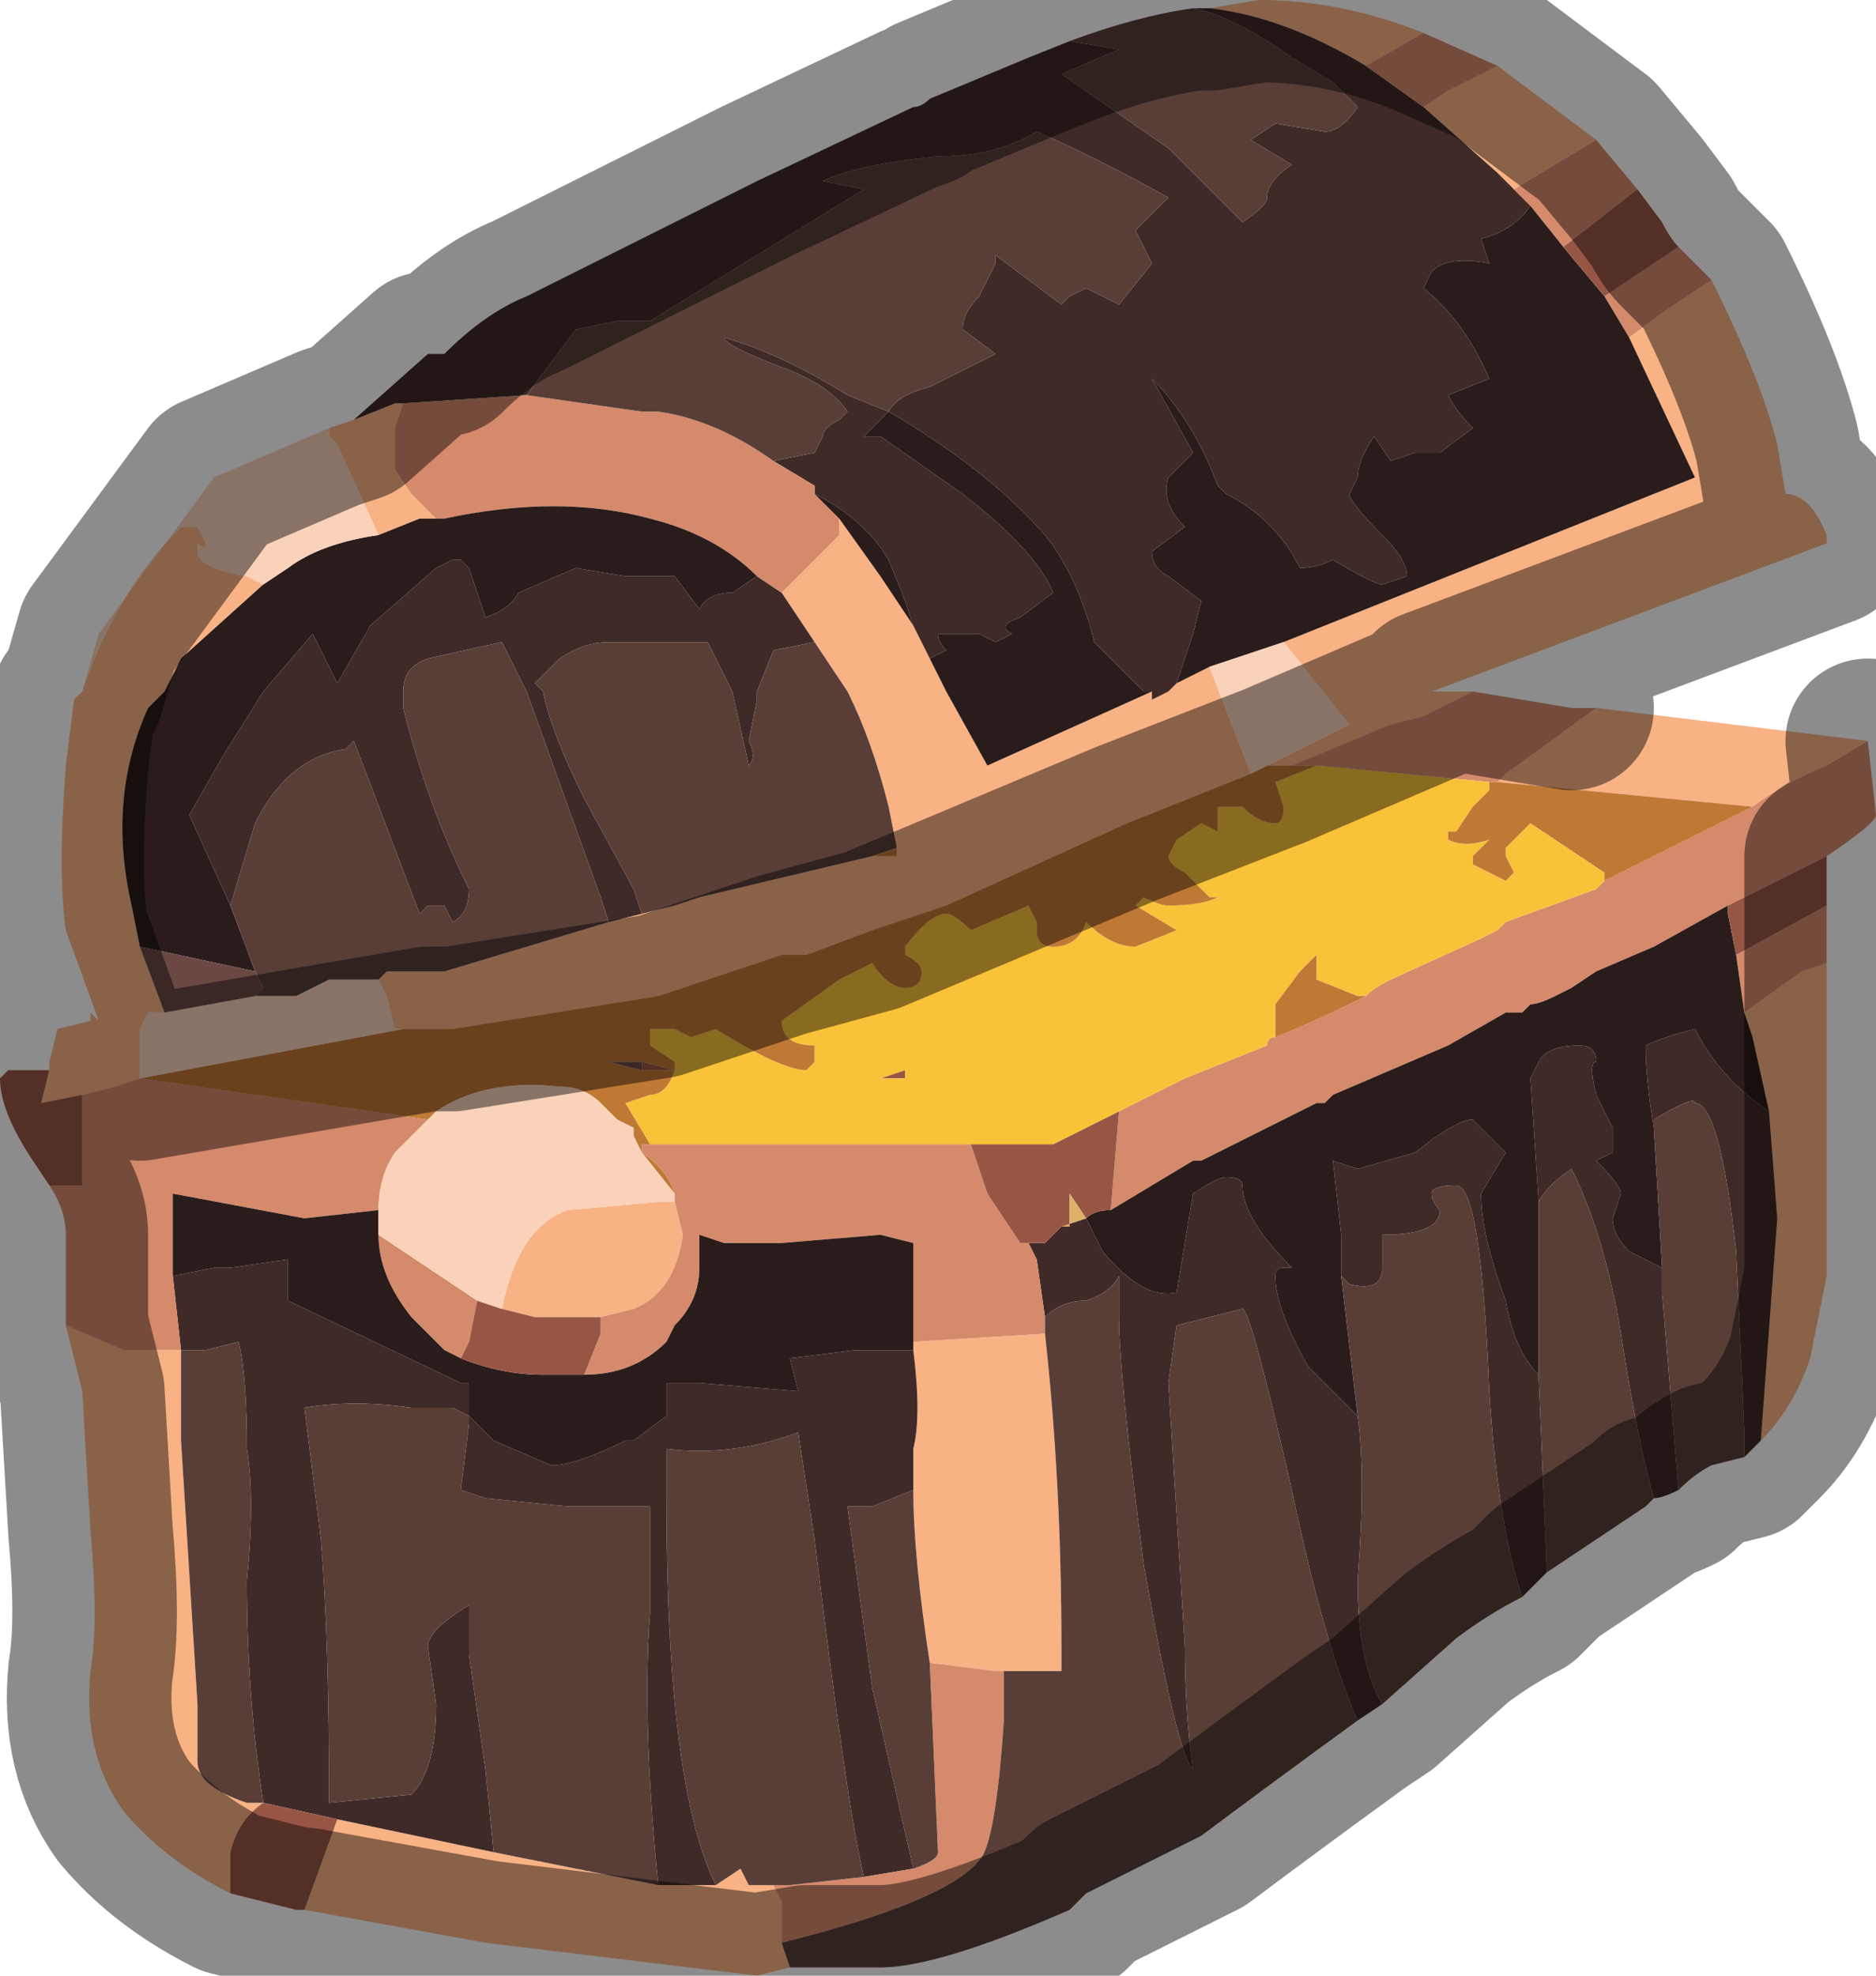 <?xml version="1.0" encoding="UTF-8" standalone="no"?>
<svg xmlns:xlink="http://www.w3.org/1999/xlink" height="12.0px" width="11.4px" xmlns="http://www.w3.org/2000/svg">
  <g transform="matrix(1.0, 0.0, 0.0, 1.0, 5.7, 6.0)">
    <path d="M1.65 -5.95 L1.95 -6.0 Q2.45 -6.0 2.95 -5.8 L2.6 -5.6 Q2.1 -5.9 1.65 -5.95 M3.4 -5.6 L4.0 -5.15 3.5 -4.85 3.4 -4.95 2.95 -5.35 3.1 -5.45 3.4 -5.6 M4.7 -4.3 Q5.0 -3.7 5.1 -3.3 L5.15 -3.0 Q5.3 -3.0 5.4 -2.75 L5.4 -2.7 3.0 -1.8 3.1 -1.8 3.25 -1.8 2.95 -1.65 2.75 -1.6 2.15 -1.35 2.05 -1.35 2.0 -1.35 2.5 -1.6 2.1 -2.1 4.6 -3.1 4.2 -3.95 4.4 -4.1 4.7 -4.3 M4.0 -1.7 L5.65 -1.5 5.4 -1.35 Q5.15 -1.25 4.95 -1.1 L3.4 -1.25 3.45 -1.3 4.0 -1.7 M5.4 -0.15 L5.4 1.75 5.35 2.0 5.3 2.25 Q5.2 2.55 5.0 2.75 L5.1 1.4 5.05 0.75 4.95 0.3 4.9 0.15 5.25 -0.1 5.4 -0.15 M-1.1 6.0 L-2.75 5.8 -3.85 5.6 -3.65 5.05 -2.7 5.25 -1.7 5.45 -1.55 5.45 -1.35 5.45 -1.2 5.35 -1.15 5.45 -1.1 5.45 -1.0 5.45 -0.95 5.55 -0.95 5.8 -0.9 5.95 -1.1 6.0 M-4.3 5.5 Q-4.7 5.3 -4.95 5.0 -5.2 4.65 -5.15 4.15 -5.1 3.85 -5.15 3.3 L-5.2 2.45 -5.3 2.05 -4.95 2.2 -4.9 2.2 -4.6 2.2 -4.6 2.75 -4.5 4.35 -4.5 4.7 Q-4.5 4.85 -4.2 4.95 L-4.1 4.95 Q-4.25 5.05 -4.3 5.25 L-4.3 5.5 M-5.4 0.5 L-5.4 0.45 -5.35 0.25 -5.15 0.2 -5.15 0.15 -5.1 0.2 -5.3 -0.35 Q-5.35 -0.7 -5.3 -1.35 L-5.25 -1.75 -5.25 -1.75 -5.2 -1.8 Q-5.0 -2.4 -4.6 -2.8 L-4.5 -2.8 -4.45 -2.7 Q-4.45 -2.65 -4.5 -2.7 L-4.5 -2.65 Q-4.5 -2.55 -4.2 -2.5 L-4.1 -2.45 -4.6 -2.0 -4.7 -1.8 -4.8 -1.7 Q-5.05 -1.15 -4.9 -0.5 L-4.85 -0.25 -4.7 0.15 -4.75 0.15 -4.8 0.15 -4.85 0.25 -4.85 0.55 -5.0 0.6 -5.2 0.65 -5.45 0.7 -5.4 0.5 M-3.7 -3.4 L-3.55 -3.45 -3.3 -3.55 -3.25 -3.55 -3.3 -3.4 -3.3 -3.15 -3.2 -3.0 -3.05 -2.85 -3.15 -2.85 -3.4 -2.75 -3.65 -3.3 -3.7 -3.35 -3.7 -3.4 M1.3 -1.8 L1.3 -1.75 1.4 -1.8 1.45 -1.85 1.45 -1.85 1.65 -1.95 1.9 -1.3 1.15 -1.0 -0.4 -0.35 -0.95 -0.2 -0.4 -0.35 1.15 -1.0 0.05 -0.5 -0.4 -0.35 -0.8 -0.2 -0.95 -0.2 -1.7 0.05 -2.95 0.25 -3.1 0.25 -2.95 0.25 -2.95 0.25 -3.1 0.25 -3.25 0.25 -3.3 0.25 -3.35 0.05 -3.4 -0.05 -3.35 -0.1 -3.2 -0.1 -3.15 -0.1 -3.05 -0.1 -3.0 -0.1 -2.0 -0.4 -1.6 -0.5 -1.45 -0.55 -0.4 -0.8 -0.25 -0.8 -0.25 -0.85 -0.3 -1.1 Q-0.4 -1.5 -0.55 -1.8 L-0.75 -2.1 -0.85 -2.25 -0.95 -2.4 -0.6 -2.75 -0.6 -2.85 -0.35 -2.5 -0.15 -2.2 -0.05 -2.0 0.05 -1.8 0.3 -1.35 1.3 -1.8 M3.1 -1.8 L2.05 -1.35 3.1 -1.8 M0.65 2.1 Q0.75 3.0 0.75 4.0 L0.75 4.15 0.4 4.15 0.35 4.15 -0.05 4.1 -0.05 4.1 Q-0.15 3.45 -0.15 3.05 L-0.15 2.8 Q-0.1 2.6 -0.15 2.2 L-0.15 2.15 0.65 2.1 M-2.65 1.95 Q-2.55 1.45 -2.25 1.35 L-1.7 1.3 -1.6 1.3 -1.55 1.5 Q-1.6 1.85 -1.85 1.95 L-2.05 2.0 -2.45 2.0 -2.65 1.95 M-4.85 0.55 L-4.85 0.55 M-4.6 2.2 L-4.6 2.2" fill="#f9b284" fill-rule="evenodd" stroke="none"/>
    <path d="M1.65 -5.95 Q2.1 -5.9 2.6 -5.6 L2.95 -5.35 3.4 -4.95 3.5 -4.85 3.6 -4.75 Q3.5 -4.6 3.3 -4.55 L3.35 -4.4 Q3.1 -4.45 3.0 -4.35 L2.95 -4.25 Q3.2 -4.05 3.35 -3.7 L3.1 -3.6 Q3.15 -3.5 3.25 -3.4 L3.05 -3.25 2.9 -3.25 2.75 -3.2 2.65 -3.35 Q2.55 -3.2 2.55 -3.1 2.5 -3.0 2.5 -3.0 2.5 -2.95 2.7 -2.75 2.85 -2.6 2.85 -2.5 L2.7 -2.45 Q2.65 -2.45 2.4 -2.6 2.3 -2.55 2.2 -2.55 2.05 -2.85 1.75 -3.0 L1.7 -3.05 Q1.55 -3.45 1.3 -3.7 L1.55 -3.25 1.4 -3.1 Q1.35 -2.95 1.5 -2.8 L1.3 -2.65 Q1.3 -2.55 1.4 -2.5 L1.6 -2.35 1.55 -2.15 1.45 -1.85 1.45 -1.85 1.4 -1.8 1.3 -1.75 1.3 -1.8 1.25 -1.8 0.95 -2.1 Q0.85 -2.5 0.65 -2.75 0.3 -3.15 -0.3 -3.5 -0.25 -3.6 -0.05 -3.65 0.25 -3.8 0.35 -3.85 L0.15 -4.0 Q0.15 -4.1 0.25 -4.2 L0.35 -4.4 0.35 -4.45 0.75 -4.15 Q0.75 -4.15 0.8 -4.2 L0.9 -4.25 1.1 -4.15 1.3 -4.4 1.2 -4.6 1.4 -4.8 Q0.95 -5.05 0.6 -5.2 0.35 -5.05 0.0 -5.05 -0.5 -5.0 -0.7 -4.9 L-0.45 -4.85 -1.75 -4.05 -1.95 -4.05 -2.2 -4.0 -2.5 -3.6 -3.25 -3.55 -3.3 -3.55 -3.55 -3.45 -3.1 -3.85 -3.0 -3.85 Q-2.75 -4.1 -2.5 -4.2 L-1.1 -4.9 -0.15 -5.35 Q-0.1 -5.35 -0.05 -5.4 L0.55 -5.65 0.8 -5.75 1.1 -5.7 0.75 -5.55 1.4 -5.1 1.85 -4.65 Q2.0 -4.75 2.0 -4.8 2.0 -4.9 2.15 -5.0 L1.9 -5.15 2.05 -5.25 2.35 -5.2 Q2.45 -5.2 2.55 -5.35 L2.4 -5.5 2.15 -5.65 Q1.8 -5.9 1.55 -5.95 L1.65 -5.95 M5.0 2.75 L4.9 2.85 4.9 2.7 4.85 1.6 Q4.75 0.7 4.6 0.7 4.6 0.65 4.35 0.8 L4.35 0.85 Q4.3 0.55 4.3 0.35 4.4 0.3 4.6 0.25 4.75 0.55 5.05 0.75 L5.1 1.4 5.0 2.75 M4.5 3.05 Q4.4 3.1 4.35 3.1 4.25 2.75 4.15 2.1 4.05 1.5 3.85 1.1 3.7 1.2 3.65 1.3 L3.6 0.55 3.65 0.45 Q3.7 0.35 3.9 0.35 4.0 0.35 4.0 0.45 3.95 0.45 4.0 0.65 L4.1 0.85 4.1 1.0 4.0 1.05 Q4.15 1.2 4.15 1.25 L4.1 1.4 Q4.1 1.5 4.2 1.6 L4.4 1.7 4.4 1.85 4.5 3.05 M3.7 3.55 L3.55 3.7 Q3.4 3.25 3.35 2.45 3.3 1.2 3.15 1.2 3.0 1.2 3.0 1.25 3.0 1.3 3.05 1.35 3.05 1.5 2.7 1.5 L2.7 1.7 Q2.7 1.85 2.5 1.8 L2.45 1.75 2.45 1.5 2.4 1.05 2.55 1.1 2.9 1.0 Q3.15 0.8 3.25 0.8 L3.35 0.9 3.45 1.0 3.3 1.25 Q3.3 1.5 3.45 1.9 3.5 2.2 3.65 2.35 L3.7 3.55 M2.7 4.35 L2.55 4.45 Q2.35 4.0 2.15 3.05 1.9 1.95 1.85 1.95 L1.45 2.05 1.4 2.4 1.5 4.0 Q1.5 4.4 1.55 4.75 1.45 4.65 1.25 3.5 1.1 2.35 1.1 2.0 L1.1 1.75 Q1.05 1.85 0.9 1.9 0.75 1.9 0.65 2.0 L0.6 1.65 0.55 1.55 0.6 1.55 0.65 1.55 0.75 1.45 0.9 1.4 0.95 1.5 1.0 1.6 Q1.25 1.9 1.45 1.85 L1.55 1.25 Q1.7 1.15 1.75 1.15 1.85 1.15 1.85 1.2 1.85 1.4 2.15 1.7 L2.1 1.7 Q2.05 1.7 2.05 1.75 2.05 1.95 2.25 2.3 L2.55 2.6 Q2.6 2.95 2.55 3.6 2.55 4.1 2.7 4.35 M-0.05 -2.0 L-0.15 -2.2 -0.2 -2.35 -0.3 -2.6 Q-0.45 -2.85 -0.75 -3.0 L-0.75 -3.05 -1.0 -3.2 -0.75 -3.25 -0.7 -3.35 Q-0.7 -3.4 -0.6 -3.45 L-0.55 -3.5 Q-0.65 -3.65 -0.9 -3.75 -1.3 -3.9 -1.3 -3.95 -0.95 -3.85 -0.55 -3.6 L-0.3 -3.5 -0.45 -3.35 -0.35 -3.35 0.15 -3.0 Q0.6 -2.65 0.7 -2.4 L0.5 -2.25 Q0.35 -2.2 0.45 -2.15 L0.35 -2.1 0.25 -2.15 0.0 -2.15 Q0.0 -2.1 0.05 -2.05 L-0.05 -2.0 M-0.95 -2.4 L-0.85 -2.25 -0.75 -2.1 -1.0 -2.05 -1.1 -1.8 -1.1 -1.75 -1.15 -1.5 Q-1.1 -1.4 -1.15 -1.35 L-1.25 -1.8 -1.35 -2.0 -1.4 -2.1 -2.0 -2.1 Q-2.15 -2.1 -2.3 -2.0 L-2.45 -1.85 -2.4 -1.8 Q-2.35 -1.55 -2.15 -1.15 L-1.85 -0.6 -1.8 -0.45 -2.0 -0.4 -2.05 -0.55 -2.5 -1.8 -2.65 -2.1 -3.1 -2.0 Q-3.25 -1.95 -3.25 -1.8 L-3.25 -1.7 Q-3.1 -1.1 -2.85 -0.6 -2.85 -0.45 -2.95 -0.4 L-3.0 -0.5 -3.1 -0.5 -3.15 -0.45 -3.55 -1.5 -3.6 -1.45 Q-3.95 -1.4 -4.15 -1.0 L-4.3 -0.5 -4.55 -1.05 -4.35 -1.4 -4.1 -1.8 -3.8 -2.15 -3.65 -1.85 -3.45 -2.2 -3.05 -2.55 -2.95 -2.6 -2.9 -2.6 -2.85 -2.55 -2.75 -2.25 Q-2.6 -2.3 -2.55 -2.4 L-2.2 -2.55 -1.9 -2.5 -1.6 -2.5 -1.45 -2.3 Q-1.4 -2.4 -1.25 -2.4 L-1.1 -2.5 -0.95 -2.4 M-0.15 5.35 L-0.45 5.4 Q-0.55 5.0 -0.75 3.35 L-0.85 2.7 Q-1.25 2.85 -1.65 2.8 L-1.65 3.1 Q-1.65 4.85 -1.35 5.45 L-1.55 5.45 -1.7 5.45 Q-1.8 4.45 -1.75 3.8 L-1.75 3.15 -2.25 3.15 -2.75 3.1 -2.9 3.05 -2.85 2.65 -2.85 2.6 -2.7 2.75 -2.35 2.9 Q-2.2 2.9 -1.9 2.75 L-1.85 2.75 -1.65 2.6 -1.65 2.4 -1.45 2.4 -0.85 2.45 -0.9 2.25 -0.5 2.2 -0.25 2.2 -0.15 2.2 Q-0.1 2.6 -0.15 2.8 L-0.15 3.05 -0.4 3.15 -0.55 3.15 -0.4 4.25 -0.15 5.35 M-4.65 1.75 L-4.4 1.7 -4.3 1.7 -3.95 1.65 -3.95 1.9 -2.9 2.4 -2.85 2.4 -2.85 2.6 -2.95 2.55 -3.2 2.55 Q-3.55 2.5 -3.85 2.55 L-3.75 3.35 Q-3.7 3.95 -3.7 4.95 L-3.2 4.9 Q-3.05 4.75 -3.05 4.35 L-3.1 4.0 Q-3.1 3.9 -2.85 3.75 L-2.85 4.05 -2.75 4.75 -2.7 5.25 -3.65 5.05 -4.1 4.95 Q-4.2 4.3 -4.2 3.6 -4.15 3.1 -4.2 2.8 -4.2 2.35 -4.25 2.15 L-4.45 2.2 -4.6 2.2 -4.65 1.75 M-4.6 2.2 L-4.6 2.2" fill="#3f2a27" fill-rule="evenodd" stroke="none"/>
    <path d="M2.6 -5.6 L2.95 -5.8 3.4 -5.6 3.1 -5.45 2.95 -5.35 2.6 -5.6 M4.0 -5.15 L4.25 -4.85 3.8 -4.5 3.6 -4.75 3.5 -4.85 4.0 -5.15 M4.5 -4.5 L4.7 -4.3 4.4 -4.1 4.2 -3.95 4.05 -4.2 4.5 -4.5 M3.25 -1.8 L3.85 -1.7 4.0 -1.7 3.45 -1.3 3.4 -1.25 3.35 -1.25 2.3 -1.35 2.15 -1.35 2.75 -1.6 2.95 -1.65 3.25 -1.8 M5.65 -1.5 L5.7 -1.05 Q5.7 -1.0 5.4 -0.8 L4.8 -0.5 4.35 -0.25 4.0 -0.1 3.85 0.0 3.75 0.05 Q3.65 0.1 3.6 0.1 L3.55 0.15 3.5 0.15 3.45 0.15 3.1 0.35 2.4 0.65 2.35 0.7 2.3 0.7 1.7 1.0 1.6 1.05 1.55 1.05 1.05 1.35 1.1 0.75 1.3 0.65 Q1.4 0.6 1.5 0.55 1.75 0.45 2.0 0.35 2.0 0.3 2.05 0.3 2.3 0.2 2.6 0.05 2.65 0.0 2.75 -0.05 L3.3 -0.3 3.4 -0.35 3.45 -0.4 4.0 -0.6 4.05 -0.65 4.95 -1.1 Q5.15 -1.25 5.4 -1.35 L5.65 -1.5 M5.4 -0.5 L5.4 -0.15 5.25 -0.1 4.9 0.15 4.85 -0.2 5.4 -0.5 M-5.3 2.05 L-5.3 1.5 Q-5.3 1.35 -5.4 1.2 L-5.2 1.2 -5.2 0.65 -5.0 0.6 -4.85 0.55 -3.1 0.8 -3.3 1.0 -3.3 1.0 Q-3.4 1.15 -3.4 1.35 L-3.4 1.35 -3.85 1.4 -4.65 1.25 -4.65 1.75 -4.6 2.2 -4.9 2.2 -4.95 2.2 -5.3 2.05 M-0.6 -2.85 L-0.6 -2.75 -0.95 -2.4 -1.1 -2.5 Q-1.35 -2.75 -1.75 -2.85 -2.3 -3.0 -3.0 -2.85 L-3.05 -2.85 -3.2 -3.0 -3.3 -3.15 -3.3 -3.4 -3.25 -3.55 -2.5 -3.6 -1.8 -3.5 -1.7 -3.5 Q-1.35 -3.45 -1.0 -3.2 L-0.75 -3.05 -0.75 -3.0 -0.6 -2.85 M-1.75 0.95 L-0.9 0.95 0.2 0.95 0.3 1.25 0.5 1.55 0.55 1.55 0.6 1.65 0.65 2.0 0.65 2.1 -0.15 2.15 -0.15 1.55 -0.35 1.5 -0.95 1.55 -1.3 1.55 -1.45 1.5 -1.45 1.7 Q-1.45 1.9 -1.6 2.05 L-1.65 2.15 Q-1.85 2.35 -2.15 2.35 L-2.05 2.1 -2.05 2.0 -1.85 1.95 Q-1.6 1.85 -1.55 1.5 L-1.6 1.3 -1.6 1.25 -1.6 1.25 Q-1.65 1.1 -1.8 1.0 L-1.8 0.95 -1.75 0.95 M0.4 4.15 L0.4 4.45 Q0.35 5.2 0.25 5.3 0.05 5.55 -0.95 5.8 L-0.95 5.55 -1.0 5.45 -0.9 5.45 -0.45 5.4 -0.15 5.35 Q0.0 5.3 0.0 5.25 L-0.05 4.1 0.35 4.15 0.4 4.15 M-3.4 1.5 L-2.8 1.9 -2.85 2.15 -2.9 2.25 -3.0 2.2 -3.2 2.0 Q-3.4 1.75 -3.4 1.5" fill="#d58a6b" fill-rule="evenodd" stroke="none"/>
    <path d="M-0.3 -3.5 Q0.3 -3.15 0.65 -2.75 0.85 -2.5 0.95 -2.1 L1.25 -1.8 1.3 -1.8 0.3 -1.35 0.05 -1.8 -0.05 -2.0 0.05 -2.05 Q0.0 -2.1 0.0 -2.15 L0.25 -2.15 0.35 -2.1 0.45 -2.15 Q0.35 -2.2 0.5 -2.25 L0.7 -2.4 Q0.6 -2.65 0.15 -3.0 L-0.35 -3.35 -0.45 -3.35 -0.3 -3.5 M1.45 -1.85 L1.55 -2.15 1.6 -2.35 1.4 -2.5 Q1.3 -2.55 1.3 -2.65 L1.5 -2.8 Q1.35 -2.95 1.4 -3.1 L1.55 -3.25 1.3 -3.7 Q1.55 -3.45 1.7 -3.05 L1.75 -3.0 Q2.05 -2.85 2.2 -2.55 2.3 -2.55 2.4 -2.6 2.65 -2.45 2.7 -2.45 L2.85 -2.5 Q2.85 -2.6 2.7 -2.75 2.5 -2.95 2.5 -3.0 2.5 -3.0 2.55 -3.1 2.55 -3.2 2.65 -3.35 L2.75 -3.2 2.9 -3.25 3.05 -3.25 3.25 -3.4 Q3.15 -3.5 3.1 -3.6 L3.35 -3.7 Q3.2 -4.05 2.95 -4.25 L3.0 -4.35 Q3.1 -4.45 3.35 -4.4 L3.3 -4.55 Q3.5 -4.6 3.6 -4.75 L3.8 -4.5 4.05 -4.2 4.2 -3.95 4.6 -3.1 2.1 -2.1 1.65 -1.95 1.45 -1.85 M-0.15 -2.2 L-0.35 -2.5 -0.6 -2.85 -0.75 -3.0 Q-0.45 -2.85 -0.3 -2.6 L-0.2 -2.35 -0.15 -2.2 M1.05 1.35 L1.55 1.05 1.6 1.05 1.7 1.0 2.3 0.7 2.35 0.7 2.4 0.65 3.1 0.35 3.45 0.15 3.5 0.15 3.55 0.15 3.6 0.1 Q3.65 0.1 3.75 0.05 L3.85 0.0 4.0 -0.1 4.35 -0.25 4.8 -0.5 4.8 -0.45 4.85 -0.2 4.9 0.15 4.95 0.3 5.05 0.75 Q4.75 0.55 4.6 0.25 4.4 0.3 4.3 0.35 4.3 0.55 4.35 0.85 L4.4 1.7 4.2 1.6 Q4.1 1.5 4.1 1.4 L4.15 1.25 Q4.15 1.2 4.0 1.05 L4.1 1.0 4.1 0.85 4.0 0.65 Q3.95 0.45 4.0 0.45 4.0 0.35 3.9 0.35 3.7 0.35 3.65 0.45 L3.6 0.55 3.65 1.3 3.65 2.35 Q3.5 2.2 3.45 1.9 3.3 1.5 3.3 1.25 L3.45 1.0 3.35 0.9 3.25 0.8 Q3.15 0.8 2.9 1.0 L2.55 1.1 2.4 1.05 2.45 1.5 2.45 1.75 2.55 2.6 2.25 2.3 Q2.05 1.95 2.05 1.75 2.05 1.7 2.1 1.7 L2.15 1.7 Q1.85 1.4 1.85 1.2 1.85 1.15 1.75 1.15 1.7 1.15 1.55 1.25 L1.45 1.85 Q1.25 1.9 1.0 1.6 L0.95 1.5 0.9 1.4 Q0.95 1.35 1.05 1.35 M-4.1 -2.45 L-3.95 -2.55 Q-3.75 -2.7 -3.4 -2.75 L-3.15 -2.85 -3.05 -2.85 -3.0 -2.85 Q-2.3 -3.0 -1.75 -2.85 -1.35 -2.75 -1.1 -2.5 L-1.25 -2.4 Q-1.4 -2.4 -1.45 -2.3 L-1.6 -2.5 -1.9 -2.5 -2.2 -2.55 -2.55 -2.4 Q-2.6 -2.3 -2.75 -2.25 L-2.85 -2.55 -2.9 -2.6 -2.95 -2.6 -3.05 -2.55 -3.45 -2.2 -3.65 -1.85 -3.8 -2.15 -4.1 -1.8 -4.35 -1.4 -4.55 -1.05 -4.3 -0.5 -4.15 -0.1 -4.85 -0.25 -4.9 -0.5 Q-5.05 -1.15 -4.8 -1.7 L-4.7 -1.8 -4.6 -2.0 -4.1 -2.45 M-3.4 1.35 L-3.4 1.5 Q-3.4 1.75 -3.2 2.0 L-3.0 2.2 -2.9 2.25 Q-2.65 2.35 -2.4 2.35 L-2.15 2.35 Q-1.85 2.35 -1.65 2.15 L-1.6 2.05 Q-1.45 1.9 -1.45 1.7 L-1.45 1.5 -1.3 1.55 -0.95 1.55 -0.35 1.5 -0.15 1.55 -0.15 2.15 -0.15 2.2 -0.25 2.2 -0.5 2.2 -0.9 2.25 -0.85 2.45 -1.45 2.4 -1.65 2.4 -1.65 2.6 -1.85 2.75 -1.9 2.75 Q-2.2 2.9 -2.35 2.9 L-2.7 2.75 -2.85 2.6 -2.85 2.4 -2.9 2.4 -3.95 1.9 -3.95 1.65 -4.3 1.7 -4.4 1.7 -4.65 1.75 -4.65 1.25 -3.85 1.4 -3.4 1.35 M-2.85 2.6 L-2.85 2.6" fill="#2a1c1a" fill-rule="evenodd" stroke="none"/>
    <path d="M4.25 -4.85 L4.4 -4.65 Q4.45 -4.55 4.5 -4.5 L4.05 -4.2 3.8 -4.5 4.25 -4.85 M5.4 -0.8 L5.4 -0.5 4.85 -0.2 4.8 -0.45 4.8 -0.5 5.4 -0.8 M-3.85 5.6 L-3.9 5.6 -4.3 5.5 -4.3 5.25 Q-4.25 5.05 -4.1 4.95 L-3.65 5.05 -3.85 5.6 M-5.4 1.2 L-5.5 1.05 Q-5.7 0.75 -5.7 0.55 L-5.65 0.5 -5.55 0.5 -5.4 0.5 -5.45 0.7 -5.2 0.65 -5.2 1.2 -5.4 1.2 M0.2 0.95 L0.7 0.95 1.1 0.75 1.05 1.35 Q0.95 1.35 0.9 1.4 L0.8 1.25 0.8 1.45 0.75 1.45 0.65 1.55 0.6 1.55 0.55 1.55 0.5 1.55 0.3 1.25 0.2 0.95 M-0.35 0.55 L-0.2 0.5 -0.2 0.55 -0.35 0.55 M-1.8 0.5 L-1.8 0.45 -1.6 0.5 -1.8 0.5 M-2.8 1.9 L-2.65 1.95 -2.45 2.0 -2.05 2.0 -2.05 2.1 -2.15 2.35 -2.4 2.35 Q-2.65 2.35 -2.9 2.25 L-2.85 2.15 -2.8 1.9" fill="#975644" fill-rule="evenodd" stroke="none"/>
    <path d="M4.9 2.85 L4.7 2.9 Q4.6 2.95 4.5 3.05 L4.4 1.85 4.4 1.7 4.35 0.85 4.35 0.8 Q4.6 0.65 4.6 0.7 4.75 0.7 4.85 1.6 L4.9 2.7 4.9 2.85 M4.35 3.1 L4.3 3.15 3.7 3.55 3.65 2.35 3.65 1.3 Q3.7 1.2 3.85 1.1 4.05 1.5 4.15 2.1 4.25 2.75 4.35 3.1 M3.55 3.7 Q3.35 3.8 3.15 3.95 L2.7 4.35 Q2.55 4.1 2.55 3.6 2.6 2.95 2.55 2.6 L2.45 1.75 2.5 1.8 Q2.7 1.85 2.7 1.7 L2.7 1.5 Q3.05 1.5 3.05 1.35 3.0 1.3 3.0 1.25 3.0 1.2 3.15 1.2 3.3 1.2 3.35 2.45 3.4 3.25 3.55 3.7 M2.55 4.45 Q2.0 4.85 1.6 5.15 L0.9 5.5 0.8 5.6 Q0.0 5.95 -0.35 5.95 L-0.65 5.95 -0.8 5.95 -0.9 5.95 -0.95 5.8 Q0.05 5.55 0.25 5.3 0.35 5.2 0.4 4.45 L0.4 4.15 0.75 4.15 0.75 4.0 Q0.75 3.0 0.65 2.1 L0.65 2.0 Q0.75 1.9 0.9 1.9 1.05 1.85 1.1 1.75 L1.1 2.0 Q1.1 2.35 1.25 3.5 1.45 4.65 1.55 4.75 1.5 4.4 1.5 4.0 L1.4 2.4 1.45 2.05 1.85 1.95 Q1.9 1.95 2.15 3.05 2.35 4.0 2.55 4.45 M0.8 -5.75 Q1.2 -5.9 1.55 -5.95 1.8 -5.9 2.15 -5.65 L2.4 -5.5 2.55 -5.35 Q2.45 -5.2 2.35 -5.2 L2.05 -5.25 1.9 -5.15 2.15 -5.0 Q2.0 -4.9 2.0 -4.8 2.0 -4.75 1.85 -4.65 L1.4 -5.1 0.75 -5.55 1.1 -5.7 0.8 -5.75 M-2.5 -3.6 L-2.2 -4.0 -1.95 -4.05 -1.75 -4.05 -0.45 -4.85 -0.7 -4.9 Q-0.5 -5.0 0.0 -5.05 0.35 -5.05 0.6 -5.2 0.95 -5.05 1.4 -4.8 L1.2 -4.6 1.3 -4.4 1.1 -4.15 0.9 -4.25 0.8 -4.2 Q0.75 -4.15 0.75 -4.15 L0.35 -4.45 0.35 -4.4 0.25 -4.2 Q0.15 -4.1 0.15 -4.0 L0.35 -3.85 Q0.25 -3.8 -0.05 -3.65 -0.25 -3.6 -0.3 -3.5 L-0.55 -3.6 Q-0.95 -3.85 -1.3 -3.95 -1.3 -3.9 -0.9 -3.75 -0.65 -3.65 -0.55 -3.5 L-0.6 -3.45 Q-0.7 -3.4 -0.7 -3.35 L-0.75 -3.25 -1.0 -3.2 Q-1.35 -3.45 -1.7 -3.5 L-1.8 -3.5 -2.5 -3.6 M-0.75 -2.1 L-0.55 -1.8 Q-0.4 -1.5 -0.3 -1.1 L-0.25 -0.85 -0.4 -0.8 -1.45 -0.55 -1.6 -0.5 -1.8 -0.45 -1.85 -0.6 -2.15 -1.15 Q-2.35 -1.55 -2.4 -1.8 L-2.45 -1.85 -2.3 -2.0 Q-2.15 -2.1 -2.0 -2.1 L-1.4 -2.1 -1.35 -2.0 -1.25 -1.8 -1.15 -1.35 Q-1.1 -1.4 -1.15 -1.5 L-1.1 -1.75 -1.1 -1.8 -1.0 -2.05 -0.75 -2.1 M-2.0 -0.4 L-3.0 -0.1 -3.05 -0.1 -3.15 -0.1 -3.2 -0.1 -3.35 -0.1 -3.4 -0.05 -3.5 -0.05 -3.7 -0.05 -3.9 0.05 -3.95 0.05 -4.1 0.05 -4.15 0.05 -4.1 0.0 -4.15 -0.1 -4.3 -0.5 -4.15 -1.0 Q-3.95 -1.4 -3.6 -1.45 L-3.55 -1.5 -3.15 -0.45 -3.1 -0.5 -3.0 -0.5 -2.95 -0.4 Q-2.85 -0.45 -2.85 -0.6 -3.1 -1.1 -3.25 -1.7 L-3.25 -1.8 Q-3.25 -1.95 -3.1 -2.0 L-2.65 -2.1 -2.5 -1.8 -2.05 -0.55 -2.0 -0.4 M-0.05 4.1 L0.0 5.25 Q0.0 5.3 -0.15 5.35 L-0.4 4.25 -0.55 3.15 -0.4 3.15 -0.15 3.05 Q-0.15 3.45 -0.05 4.1 L-0.05 4.1 M-0.45 5.4 L-0.9 5.45 -1.0 5.45 -1.1 5.45 -1.15 5.45 -1.2 5.35 -1.35 5.45 Q-1.65 4.85 -1.65 3.1 L-1.65 2.8 Q-1.25 2.85 -0.85 2.7 L-0.75 3.35 Q-0.55 5.0 -0.45 5.4 M-2.85 2.6 L-2.85 2.65 -2.9 3.05 -2.75 3.1 -2.25 3.15 -1.75 3.15 -1.75 3.8 Q-1.8 4.45 -1.7 5.45 L-2.7 5.25 -2.75 4.75 -2.85 4.05 -2.85 3.75 Q-3.1 3.9 -3.1 4.0 L-3.05 4.35 Q-3.05 4.75 -3.2 4.9 L-3.7 4.95 Q-3.7 3.95 -3.75 3.35 L-3.85 2.55 Q-3.55 2.5 -3.2 2.55 L-2.95 2.55 -2.85 2.6 -2.85 2.6 M-4.6 2.2 L-4.45 2.2 -4.25 2.15 Q-4.2 2.35 -4.2 2.8 -4.15 3.1 -4.2 3.6 -4.2 4.3 -4.1 4.95 L-4.2 4.95 Q-4.5 4.85 -4.5 4.7 L-4.5 4.35 -4.6 2.75 -4.6 2.2" fill="#583e37" fill-rule="evenodd" stroke="none"/>
    <path d="M-1.75 0.95 L-1.9 0.7 -1.75 0.65 Q-1.65 0.65 -1.6 0.5 L-1.6 0.45 -1.75 0.35 -1.75 0.25 -1.6 0.25 -1.5 0.3 -1.5 0.3 -1.35 0.25 Q-0.95 0.5 -0.8 0.5 L-0.75 0.45 -0.75 0.35 Q-0.95 0.35 -0.95 0.2 L-0.6 -0.05 -0.4 -0.15 Q-0.3 0.0 -0.2 0.0 -0.1 0.0 -0.1 -0.1 -0.1 -0.15 -0.2 -0.2 L-0.2 -0.25 Q-0.05 -0.45 0.05 -0.45 0.1 -0.45 0.2 -0.35 L0.55 -0.5 0.6 -0.4 0.6 -0.35 Q0.6 -0.25 0.7 -0.25 0.85 -0.25 0.9 -0.4 1.05 -0.25 1.2 -0.25 L1.45 -0.35 1.2 -0.5 1.25 -0.55 Q1.35 -0.5 1.4 -0.5 1.6 -0.5 1.7 -0.55 L1.65 -0.55 1.5 -0.7 Q1.4 -0.75 1.4 -0.8 L1.45 -0.9 1.6 -1.0 1.7 -0.95 1.7 -1.1 1.85 -1.1 Q1.95 -1.0 2.05 -1.0 2.1 -1.0 2.1 -1.1 L2.05 -1.25 2.3 -1.35 3.35 -1.25 3.35 -1.2 3.25 -1.1 3.15 -0.95 3.1 -0.95 3.1 -0.9 Q3.2 -0.85 3.35 -0.9 L3.25 -0.8 3.25 -0.75 3.45 -0.65 3.5 -0.7 3.45 -0.8 3.45 -0.85 3.6 -1.0 4.05 -0.7 4.05 -0.65 4.0 -0.6 3.45 -0.4 3.4 -0.35 3.3 -0.3 2.75 -0.05 Q2.65 0.0 2.6 0.05 L2.55 0.05 2.3 -0.05 2.3 -0.2 2.2 -0.1 2.05 0.1 2.05 0.3 Q2.0 0.3 2.0 0.35 1.75 0.45 1.5 0.55 1.4 0.6 1.3 0.65 L1.1 0.75 0.7 0.95 0.2 0.95 -0.9 0.95 -1.75 0.95 M-0.35 0.55 L-0.2 0.55 -0.2 0.5 -0.35 0.55" fill="#f9c239" fill-rule="evenodd" stroke="none"/>
    <path d="M1.9 -1.3 L2.0 -1.35 2.05 -1.35 1.15 -1.0 2.05 -1.35 2.15 -1.35 2.3 -1.35 2.05 -1.25 2.1 -1.1 Q2.1 -1.0 2.05 -1.0 1.95 -1.0 1.85 -1.1 L1.7 -1.1 1.7 -0.95 1.6 -1.0 1.45 -0.9 1.4 -0.8 Q1.4 -0.75 1.5 -0.7 L1.65 -0.55 1.7 -0.55 Q1.6 -0.5 1.4 -0.5 1.35 -0.5 1.25 -0.55 L1.2 -0.5 1.45 -0.35 1.2 -0.25 Q1.05 -0.25 0.9 -0.4 0.85 -0.25 0.7 -0.25 0.6 -0.25 0.6 -0.35 L0.6 -0.4 0.55 -0.5 0.2 -0.35 Q0.1 -0.45 0.05 -0.45 -0.05 -0.45 -0.2 -0.25 L-0.2 -0.2 Q-0.1 -0.15 -0.1 -0.1 -0.1 0.0 -0.2 0.0 -0.3 0.0 -0.4 -0.15 L-0.6 -0.05 -0.95 0.2 Q-0.95 0.35 -0.75 0.35 L-0.75 0.45 -0.8 0.5 Q-0.95 0.5 -1.35 0.25 L-1.5 0.3 -1.5 0.3 -1.6 0.25 -1.75 0.25 -1.75 0.35 -1.6 0.45 -1.6 0.5 Q-1.65 0.65 -1.75 0.65 L-1.9 0.7 -1.75 0.95 -1.8 0.95 -1.8 1.0 Q-1.65 1.1 -1.6 1.25 L-1.8 1.0 -1.85 0.9 -1.85 0.85 -1.95 0.8 -2.05 0.7 Q-2.15 0.6 -2.3 0.6 -2.75 0.55 -3.05 0.75 L-3.1 0.8 -4.85 0.55 -3.25 0.25 -3.1 0.25 -2.95 0.25 -2.95 0.25 -1.7 0.05 -0.95 -0.2 -0.8 -0.2 -0.4 -0.35 0.05 -0.5 1.15 -1.0 1.9 -1.3 M-0.25 -0.85 L-0.25 -0.8 -0.4 -0.8 -0.25 -0.85 M-1.6 -0.5 L-2.0 -0.4 -1.8 -0.45 -1.6 -0.5 M0.25 -0.45 L0.2 -0.55 0.25 -0.45 0.25 -0.45 M2.05 0.3 L2.05 0.1 2.2 -0.1 2.3 -0.2 2.3 -0.05 2.55 0.05 2.6 0.05 Q2.3 0.2 2.05 0.3 M4.05 -0.65 L4.05 -0.7 3.6 -1.0 3.45 -0.85 3.45 -0.8 3.5 -0.7 3.45 -0.65 3.25 -0.75 3.25 -0.8 3.35 -0.9 Q3.2 -0.85 3.1 -0.9 L3.1 -0.95 3.15 -0.95 3.25 -1.1 3.35 -1.2 3.35 -1.25 3.4 -1.25 4.95 -1.1 4.05 -0.65 M-1.8 0.5 L-1.6 0.5 -1.8 0.45 -2.0 0.45 -1.8 0.5 M-4.85 0.55 L-3.1 0.25 -4.85 0.55 -4.85 0.55" fill="#bf7934" fill-rule="evenodd" stroke="none"/>
    <path d="M0.25 -0.45 L0.25 -0.45 0.2 -0.55 0.25 -0.45" fill="#513734" fill-rule="evenodd" stroke="none"/>
    <path d="M-5.25 -1.75 L-5.2 -1.8 -5.1 -2.15 -4.4 -3.1 -3.7 -3.4 -3.7 -3.35 -3.65 -3.3 -3.4 -2.75 Q-3.75 -2.7 -3.95 -2.55 L-4.1 -2.45 -4.2 -2.5 Q-4.5 -2.55 -4.5 -2.65 L-4.5 -2.7 Q-4.45 -2.65 -4.45 -2.7 L-4.5 -2.8 -4.6 -2.8 Q-5.0 -2.4 -5.2 -1.8 L-5.25 -1.75 M2.0 -1.35 L1.9 -1.3 1.65 -1.95 2.1 -2.1 2.5 -1.6 2.0 -1.35 M-3.4 -0.05 L-3.35 0.05 -3.3 0.25 -3.25 0.25 -4.85 0.55 -4.85 0.25 -4.8 0.15 -4.75 0.15 -4.7 0.15 -4.15 0.05 -4.1 0.05 -3.95 0.05 -3.9 0.05 -3.7 -0.05 -3.5 -0.05 -3.4 -0.05 M-3.1 0.8 L-3.05 0.75 Q-2.75 0.55 -2.3 0.6 -2.15 0.6 -2.05 0.7 L-1.95 0.8 -1.85 0.85 -1.85 0.9 -1.8 1.0 -1.6 1.25 -1.6 1.25 -1.6 1.3 -1.7 1.3 -2.25 1.35 Q-2.55 1.45 -2.65 1.95 L-2.8 1.9 -3.4 1.5 -3.4 1.35 -3.4 1.35 Q-3.4 1.15 -3.3 1.0 L-3.3 1.0 -3.1 0.8" fill="#f9d2b9" fill-rule="evenodd" stroke="none"/>
    <path d="M0.9 1.4 L0.75 1.45 0.8 1.45 0.8 1.25 0.9 1.4" fill="#deb069" fill-rule="evenodd" stroke="none"/>
    <path d="M-4.85 -0.25 L-4.15 -0.1 -4.1 0.0 -4.15 0.05 -4.7 0.15 -4.85 -0.25 M-1.8 0.45 L-1.8 0.5 -2.0 0.45 -1.8 0.45" fill="#6b4844" fill-rule="evenodd" stroke="none"/>
    <path d="M2.95 -5.8 Q2.45 -6.0 1.95 -6.0 L1.65 -5.95 1.55 -5.95 Q1.2 -5.9 0.8 -5.75 L0.55 -5.65 -0.05 -5.4 Q-0.1 -5.35 -0.15 -5.35 L-1.1 -4.9 -2.5 -4.2 Q-2.75 -4.1 -3.0 -3.85 L-3.1 -3.85 -3.55 -3.45 -3.7 -3.4 -4.4 -3.1 -5.1 -2.15 -5.2 -1.8 -5.25 -1.75 -5.25 -1.75 -5.3 -1.35 Q-5.35 -0.7 -5.3 -0.35 L-5.1 0.2 -5.15 0.15 -5.15 0.2 -5.35 0.25 -5.4 0.45 -5.4 0.5 -5.55 0.5 -5.65 0.5 -5.7 0.55 Q-5.7 0.75 -5.5 1.05 L-5.4 1.2 Q-5.3 1.35 -5.3 1.5 L-5.3 2.05 -5.2 2.45 -5.15 3.3 Q-5.1 3.85 -5.15 4.15 -5.2 4.65 -4.95 5.0 -4.7 5.3 -4.3 5.5 L-3.9 5.6 -3.85 5.6 -2.75 5.8 -1.1 6.0 -0.8 5.95 -0.65 5.95 -0.35 5.95 Q0.0 5.95 0.8 5.6 L0.9 5.5 1.6 5.15 Q2.0 4.85 2.55 4.45 L2.7 4.35 3.15 3.95 Q3.35 3.8 3.55 3.7 L3.7 3.55 4.3 3.15 4.35 3.1 Q4.4 3.1 4.5 3.05 4.6 2.95 4.7 2.9 L4.9 2.85 5.0 2.75 Q5.2 2.55 5.3 2.25 L5.35 2.0 5.4 1.75 5.4 -0.15 5.4 -0.5 5.4 -0.8 Q5.7 -1.0 5.7 -1.05 L5.65 -1.5 M2.95 -5.8 L3.4 -5.6 4.0 -5.15 4.25 -4.85 4.4 -4.65 Q4.45 -4.55 4.5 -4.5 L4.7 -4.3 Q5.0 -3.7 5.1 -3.3 L5.15 -3.0 Q5.3 -3.0 5.4 -2.75 L5.4 -2.7 3.0 -1.8 3.1 -1.8 3.25 -1.8 3.85 -1.7 M1.15 -1.0 L2.05 -1.35 3.1 -1.8 M-3.1 0.25 L-2.95 0.25 -1.7 0.05 -0.95 -0.2 -0.4 -0.35 1.15 -1.0 M-3.1 0.25 L-4.85 0.55" fill="none" stroke="#000000" stroke-linecap="round" stroke-linejoin="round" stroke-opacity="0.451" stroke-width="1.0"/>
  </g>
</svg>
